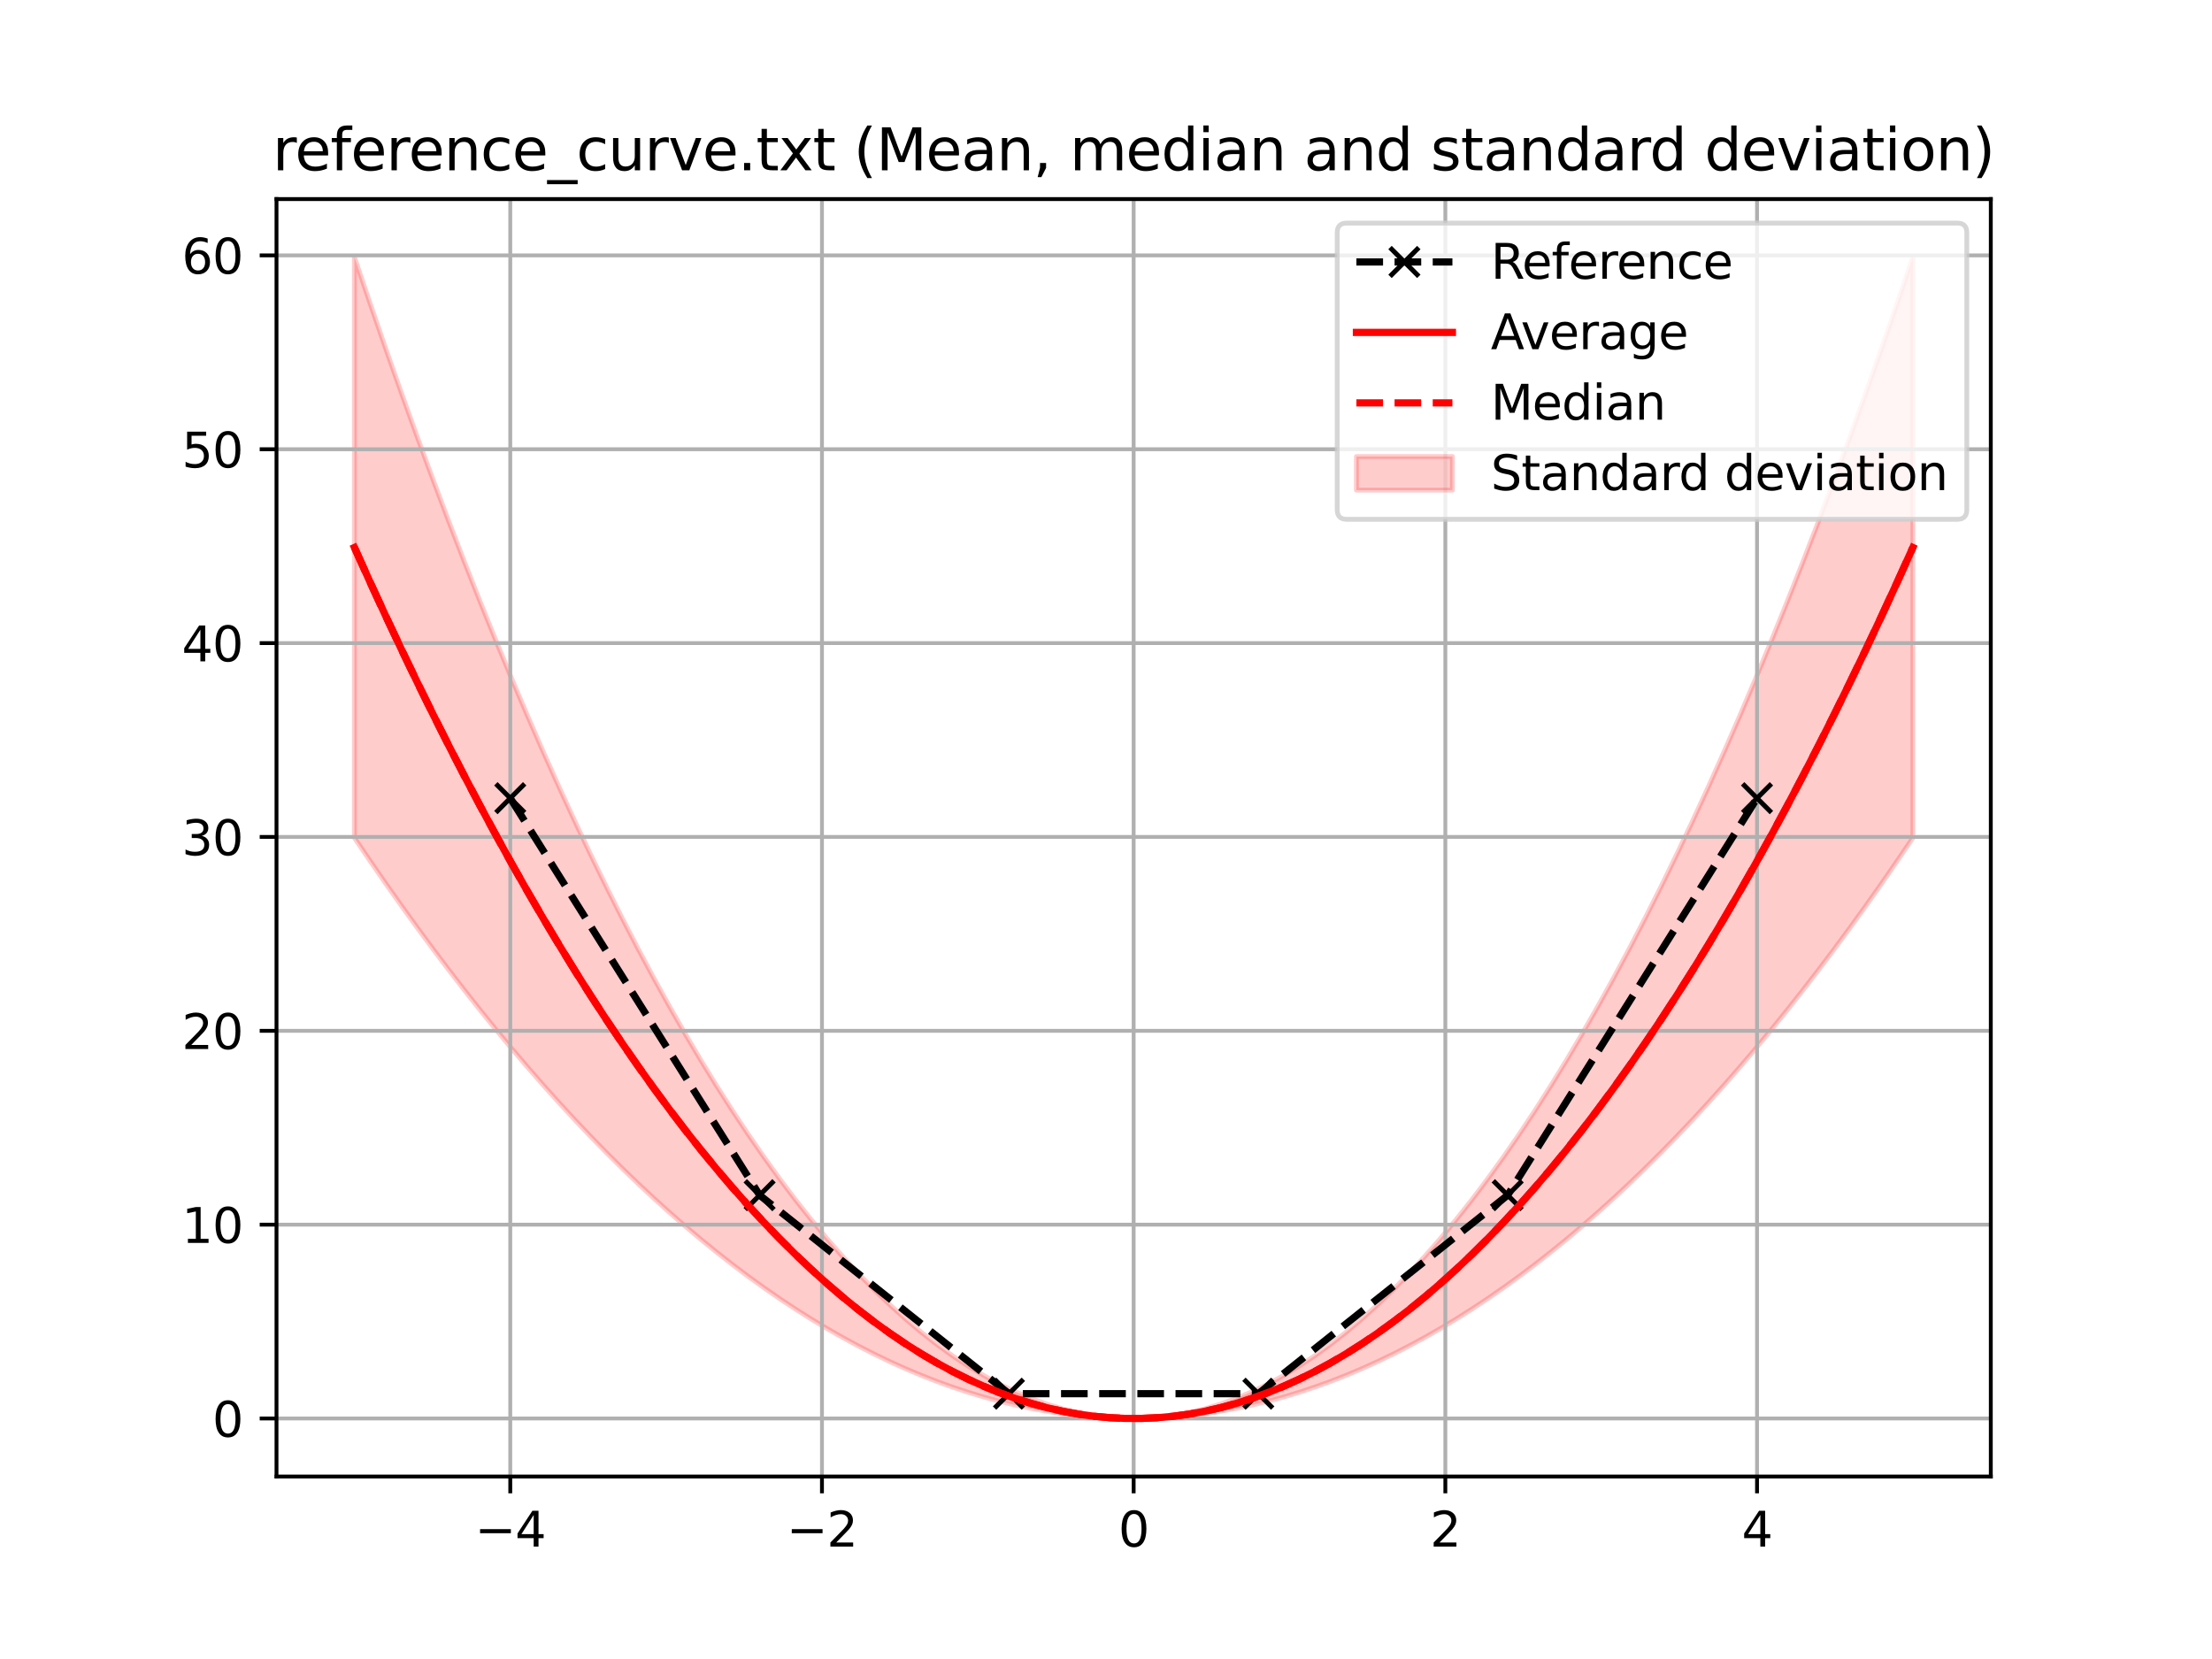 <?xml version="1.0" encoding="utf-8" standalone="no"?>
<!DOCTYPE svg PUBLIC "-//W3C//DTD SVG 1.1//EN"
  "http://www.w3.org/Graphics/SVG/1.1/DTD/svg11.dtd">
<svg xmlns:xlink="http://www.w3.org/1999/xlink" width="460.8pt" height="345.6pt" viewBox="0 0 460.8 345.6" xmlns="http://www.w3.org/2000/svg" version="1.1">
 <defs>
  <style type="text/css">*{stroke-linejoin: round; stroke-linecap: butt}</style>
 </defs>
 <g id="figure_1">
  <g id="patch_1">
   <path d="M 0 345.6 
L 460.8 345.6 
L 460.8 0 
L 0 0 
z
" style="fill: #ffffff"/>
  </g>
  <g id="axes_1">
   <g id="patch_2">
    <path d="M 57.6 307.584 
L 414.72 307.584 
L 414.72 41.472 
L 57.6 41.472 
z
" style="fill: #ffffff"/>
   </g>
   <g id="PolyCollection_1">
    <defs>
     <path id="m2936e75c60" d="M 73.833 -292.032 
L 73.833 -171.066 
L 77.112 -166.228 
L 80.391 -161.488 
L 83.671 -156.848 
L 86.95 -152.306 
L 90.229 -147.862 
L 93.509 -143.518 
L 96.788 -139.272 
L 100.067 -135.125 
L 103.347 -131.077 
L 106.626 -127.127 
L 109.905 -123.277 
L 113.185 -119.525 
L 116.464 -115.871 
L 119.743 -112.317 
L 123.023 -108.861 
L 126.302 -105.504 
L 129.581 -102.246 
L 132.861 -99.086 
L 136.14 -96.025 
L 139.42 -93.063 
L 142.699 -90.2 
L 145.978 -87.435 
L 149.258 -84.769 
L 152.537 -82.202 
L 155.816 -79.733 
L 159.096 -77.364 
L 162.375 -75.093 
L 165.654 -72.92 
L 168.934 -70.847 
L 172.213 -68.872 
L 175.492 -66.996 
L 178.772 -65.219 
L 182.051 -63.54 
L 185.33 -61.961 
L 188.61 -60.479 
L 191.889 -59.097 
L 195.168 -57.814 
L 198.448 -56.629 
L 201.727 -55.543 
L 205.006 -54.555 
L 208.286 -53.667 
L 211.565 -52.877 
L 214.844 -52.185 
L 218.124 -51.593 
L 221.403 -51.099 
L 224.682 -50.704 
L 227.962 -50.408 
L 231.241 -50.211 
L 234.52 -50.112 
L 237.8 -50.112 
L 241.079 -50.211 
L 244.358 -50.408 
L 247.638 -50.704 
L 250.917 -51.099 
L 254.196 -51.593 
L 257.476 -52.185 
L 260.755 -52.877 
L 264.034 -53.667 
L 267.314 -54.555 
L 270.593 -55.543 
L 273.872 -56.629 
L 277.152 -57.814 
L 280.431 -59.097 
L 283.71 -60.479 
L 286.99 -61.961 
L 290.269 -63.54 
L 293.548 -65.219 
L 296.828 -66.996 
L 300.107 -68.872 
L 303.386 -70.847 
L 306.666 -72.92 
L 309.945 -75.093 
L 313.224 -77.364 
L 316.504 -79.733 
L 319.783 -82.202 
L 323.062 -84.769 
L 326.342 -87.435 
L 329.621 -90.2 
L 332.9 -93.063 
L 336.18 -96.025 
L 339.459 -99.086 
L 342.739 -102.246 
L 346.018 -105.504 
L 349.297 -108.861 
L 352.577 -112.317 
L 355.856 -115.871 
L 359.135 -119.525 
L 362.415 -123.277 
L 365.694 -127.127 
L 368.973 -131.077 
L 372.253 -135.125 
L 375.532 -139.272 
L 378.811 -143.518 
L 382.091 -147.862 
L 385.37 -152.306 
L 388.649 -156.848 
L 391.929 -161.488 
L 395.208 -166.228 
L 398.487 -171.066 
L 398.487 -292.032 
L 398.487 -292.032 
L 395.208 -282.356 
L 391.929 -272.877 
L 388.649 -263.596 
L 385.37 -254.512 
L 382.091 -245.625 
L 378.811 -236.936 
L 375.532 -228.445 
L 372.253 -220.151 
L 368.973 -212.054 
L 365.694 -204.155 
L 362.415 -196.454 
L 359.135 -188.95 
L 355.856 -181.643 
L 352.577 -174.534 
L 349.297 -167.622 
L 346.018 -160.908 
L 342.739 -154.391 
L 339.459 -148.072 
L 336.18 -141.951 
L 332.9 -136.026 
L 329.621 -130.299 
L 326.342 -124.77 
L 323.062 -119.438 
L 319.783 -114.304 
L 316.504 -109.367 
L 313.224 -104.628 
L 309.945 -100.086 
L 306.666 -95.741 
L 303.386 -91.594 
L 300.107 -87.645 
L 296.828 -83.893 
L 293.548 -80.338 
L 290.269 -76.981 
L 286.99 -73.821 
L 283.71 -70.859 
L 280.431 -68.095 
L 277.152 -65.527 
L 273.872 -63.158 
L 270.593 -60.986 
L 267.314 -59.011 
L 264.034 -57.233 
L 260.755 -55.654 
L 257.476 -54.271 
L 254.196 -53.086 
L 250.917 -52.099 
L 247.638 -51.309 
L 244.358 -50.717 
L 241.079 -50.322 
L 237.8 -50.124 
L 234.52 -50.124 
L 231.241 -50.322 
L 227.962 -50.717 
L 224.682 -51.309 
L 221.403 -52.099 
L 218.124 -53.086 
L 214.844 -54.271 
L 211.565 -55.654 
L 208.286 -57.233 
L 205.006 -59.011 
L 201.727 -60.986 
L 198.448 -63.158 
L 195.168 -65.527 
L 191.889 -68.095 
L 188.61 -70.859 
L 185.33 -73.821 
L 182.051 -76.981 
L 178.772 -80.338 
L 175.492 -83.893 
L 172.213 -87.645 
L 168.934 -91.594 
L 165.654 -95.741 
L 162.375 -100.086 
L 159.096 -104.628 
L 155.816 -109.367 
L 152.537 -114.304 
L 149.258 -119.438 
L 145.978 -124.77 
L 142.699 -130.299 
L 139.42 -136.026 
L 136.14 -141.951 
L 132.861 -148.072 
L 129.581 -154.391 
L 126.302 -160.908 
L 123.023 -167.622 
L 119.743 -174.534 
L 116.464 -181.643 
L 113.185 -188.95 
L 109.905 -196.454 
L 106.626 -204.155 
L 103.347 -212.054 
L 100.067 -220.151 
L 96.788 -228.445 
L 93.509 -236.936 
L 90.229 -245.625 
L 86.95 -254.512 
L 83.671 -263.596 
L 80.391 -272.877 
L 77.112 -282.356 
L 73.833 -292.032 
z
" style="stroke: #ff0000; stroke-opacity: 0.2"/>
    </defs>
    <g clip-path="url(#p51e647fb1d)">
     <use xlink:href="#m2936e75c60" x="0" y="345.6" style="fill: #ff0000; fill-opacity: 0.2; stroke: #ff0000; stroke-opacity: 0.2"/>
    </g>
   </g>
   <g id="matplotlib.axis_1">
    <g id="xtick_1">
     <g id="line2d_1">
      <path d="M 106.298 307.584 
L 106.298 41.472 
" clip-path="url(#p51e647fb1d)" style="fill: none; stroke: #b0b0b0; stroke-width: 0.8; stroke-linecap: square"/>
     </g>
     <g id="line2d_2">
      <defs>
       <path id="m39a7f4fc41" d="M 0 0 
L 0 3.5 
" style="stroke: #000000; stroke-width: 0.8"/>
      </defs>
      <g>
       <use xlink:href="#m39a7f4fc41" x="106.298" y="307.584" style="stroke: #000000; stroke-width: 0.8"/>
      </g>
     </g>
     <g id="text_1">
      <!-- −4 -->
      <g transform="translate(98.927 322.182) scale(0.1 -0.1)">
       <defs>
        <path id="DejaVuSans-2212" d="M 678 2272 
L 4684 2272 
L 4684 1741 
L 678 1741 
L 678 2272 
z
" transform="scale(0.016)"/>
        <path id="DejaVuSans-34" d="M 2419 4116 
L 825 1625 
L 2419 1625 
L 2419 4116 
z
M 2253 4666 
L 3047 4666 
L 3047 1625 
L 3713 1625 
L 3713 1100 
L 3047 1100 
L 3047 0 
L 2419 0 
L 2419 1100 
L 313 1100 
L 313 1709 
L 2253 4666 
z
" transform="scale(0.016)"/>
       </defs>
       <use xlink:href="#DejaVuSans-2212"/>
       <use xlink:href="#DejaVuSans-34" x="83.789"/>
      </g>
     </g>
    </g>
    <g id="xtick_2">
     <g id="line2d_3">
      <path d="M 171.229 307.584 
L 171.229 41.472 
" clip-path="url(#p51e647fb1d)" style="fill: none; stroke: #b0b0b0; stroke-width: 0.8; stroke-linecap: square"/>
     </g>
     <g id="line2d_4">
      <g>
       <use xlink:href="#m39a7f4fc41" x="171.229" y="307.584" style="stroke: #000000; stroke-width: 0.8"/>
      </g>
     </g>
     <g id="text_2">
      <!-- −2 -->
      <g transform="translate(163.858 322.182) scale(0.1 -0.1)">
       <defs>
        <path id="DejaVuSans-32" d="M 1228 531 
L 3431 531 
L 3431 0 
L 469 0 
L 469 531 
Q 828 903 1448 1529 
Q 2069 2156 2228 2338 
Q 2531 2678 2651 2914 
Q 2772 3150 2772 3378 
Q 2772 3750 2511 3984 
Q 2250 4219 1831 4219 
Q 1534 4219 1204 4116 
Q 875 4013 500 3803 
L 500 4441 
Q 881 4594 1212 4672 
Q 1544 4750 1819 4750 
Q 2544 4750 2975 4387 
Q 3406 4025 3406 3419 
Q 3406 3131 3298 2873 
Q 3191 2616 2906 2266 
Q 2828 2175 2409 1742 
Q 1991 1309 1228 531 
z
" transform="scale(0.016)"/>
       </defs>
       <use xlink:href="#DejaVuSans-2212"/>
       <use xlink:href="#DejaVuSans-32" x="83.789"/>
      </g>
     </g>
    </g>
    <g id="xtick_3">
     <g id="line2d_5">
      <path d="M 236.16 307.584 
L 236.16 41.472 
" clip-path="url(#p51e647fb1d)" style="fill: none; stroke: #b0b0b0; stroke-width: 0.8; stroke-linecap: square"/>
     </g>
     <g id="line2d_6">
      <g>
       <use xlink:href="#m39a7f4fc41" x="236.16" y="307.584" style="stroke: #000000; stroke-width: 0.8"/>
      </g>
     </g>
     <g id="text_3">
      <!-- 0 -->
      <g transform="translate(232.979 322.182) scale(0.1 -0.1)">
       <defs>
        <path id="DejaVuSans-30" d="M 2034 4250 
Q 1547 4250 1301 3770 
Q 1056 3291 1056 2328 
Q 1056 1369 1301 889 
Q 1547 409 2034 409 
Q 2525 409 2770 889 
Q 3016 1369 3016 2328 
Q 3016 3291 2770 3770 
Q 2525 4250 2034 4250 
z
M 2034 4750 
Q 2819 4750 3233 4129 
Q 3647 3509 3647 2328 
Q 3647 1150 3233 529 
Q 2819 -91 2034 -91 
Q 1250 -91 836 529 
Q 422 1150 422 2328 
Q 422 3509 836 4129 
Q 1250 4750 2034 4750 
z
" transform="scale(0.016)"/>
       </defs>
       <use xlink:href="#DejaVuSans-30"/>
      </g>
     </g>
    </g>
    <g id="xtick_4">
     <g id="line2d_7">
      <path d="M 301.091 307.584 
L 301.091 41.472 
" clip-path="url(#p51e647fb1d)" style="fill: none; stroke: #b0b0b0; stroke-width: 0.8; stroke-linecap: square"/>
     </g>
     <g id="line2d_8">
      <g>
       <use xlink:href="#m39a7f4fc41" x="301.091" y="307.584" style="stroke: #000000; stroke-width: 0.8"/>
      </g>
     </g>
     <g id="text_4">
      <!-- 2 -->
      <g transform="translate(297.91 322.182) scale(0.1 -0.1)">
       <use xlink:href="#DejaVuSans-32"/>
      </g>
     </g>
    </g>
    <g id="xtick_5">
     <g id="line2d_9">
      <path d="M 366.022 307.584 
L 366.022 41.472 
" clip-path="url(#p51e647fb1d)" style="fill: none; stroke: #b0b0b0; stroke-width: 0.8; stroke-linecap: square"/>
     </g>
     <g id="line2d_10">
      <g>
       <use xlink:href="#m39a7f4fc41" x="366.022" y="307.584" style="stroke: #000000; stroke-width: 0.8"/>
      </g>
     </g>
     <g id="text_5">
      <!-- 4 -->
      <g transform="translate(362.841 322.182) scale(0.1 -0.1)">
       <use xlink:href="#DejaVuSans-34"/>
      </g>
     </g>
    </g>
   </g>
   <g id="matplotlib.axis_2">
    <g id="ytick_1">
     <g id="line2d_11">
      <path d="M 57.6 295.5 
L 414.72 295.5 
" clip-path="url(#p51e647fb1d)" style="fill: none; stroke: #b0b0b0; stroke-width: 0.8; stroke-linecap: square"/>
     </g>
     <g id="line2d_12">
      <defs>
       <path id="m92f35f63d9" d="M 0 0 
L -3.5 0 
" style="stroke: #000000; stroke-width: 0.8"/>
      </defs>
      <g>
       <use xlink:href="#m92f35f63d9" x="57.6" y="295.5" style="stroke: #000000; stroke-width: 0.8"/>
      </g>
     </g>
     <g id="text_6">
      <!-- 0 -->
      <g transform="translate(44.237 299.3) scale(0.1 -0.1)">
       <use xlink:href="#DejaVuSans-30"/>
      </g>
     </g>
    </g>
    <g id="ytick_2">
     <g id="line2d_13">
      <path d="M 57.6 255.117 
L 414.72 255.117 
" clip-path="url(#p51e647fb1d)" style="fill: none; stroke: #b0b0b0; stroke-width: 0.8; stroke-linecap: square"/>
     </g>
     <g id="line2d_14">
      <g>
       <use xlink:href="#m92f35f63d9" x="57.6" y="255.117" style="stroke: #000000; stroke-width: 0.8"/>
      </g>
     </g>
     <g id="text_7">
      <!-- 10 -->
      <g transform="translate(37.875 258.917) scale(0.1 -0.1)">
       <defs>
        <path id="DejaVuSans-31" d="M 794 531 
L 1825 531 
L 1825 4091 
L 703 3866 
L 703 4441 
L 1819 4666 
L 2450 4666 
L 2450 531 
L 3481 531 
L 3481 0 
L 794 0 
L 794 531 
z
" transform="scale(0.016)"/>
       </defs>
       <use xlink:href="#DejaVuSans-31"/>
       <use xlink:href="#DejaVuSans-30" x="63.623"/>
      </g>
     </g>
    </g>
    <g id="ytick_3">
     <g id="line2d_15">
      <path d="M 57.6 214.734 
L 414.72 214.734 
" clip-path="url(#p51e647fb1d)" style="fill: none; stroke: #b0b0b0; stroke-width: 0.8; stroke-linecap: square"/>
     </g>
     <g id="line2d_16">
      <g>
       <use xlink:href="#m92f35f63d9" x="57.6" y="214.734" style="stroke: #000000; stroke-width: 0.8"/>
      </g>
     </g>
     <g id="text_8">
      <!-- 20 -->
      <g transform="translate(37.875 218.534) scale(0.1 -0.1)">
       <use xlink:href="#DejaVuSans-32"/>
       <use xlink:href="#DejaVuSans-30" x="63.623"/>
      </g>
     </g>
    </g>
    <g id="ytick_4">
     <g id="line2d_17">
      <path d="M 57.6 174.352 
L 414.72 174.352 
" clip-path="url(#p51e647fb1d)" style="fill: none; stroke: #b0b0b0; stroke-width: 0.8; stroke-linecap: square"/>
     </g>
     <g id="line2d_18">
      <g>
       <use xlink:href="#m92f35f63d9" x="57.6" y="174.352" style="stroke: #000000; stroke-width: 0.8"/>
      </g>
     </g>
     <g id="text_9">
      <!-- 30 -->
      <g transform="translate(37.875 178.151) scale(0.1 -0.1)">
       <defs>
        <path id="DejaVuSans-33" d="M 2597 2516 
Q 3050 2419 3304 2112 
Q 3559 1806 3559 1356 
Q 3559 666 3084 287 
Q 2609 -91 1734 -91 
Q 1441 -91 1130 -33 
Q 819 25 488 141 
L 488 750 
Q 750 597 1062 519 
Q 1375 441 1716 441 
Q 2309 441 2620 675 
Q 2931 909 2931 1356 
Q 2931 1769 2642 2001 
Q 2353 2234 1838 2234 
L 1294 2234 
L 1294 2753 
L 1863 2753 
Q 2328 2753 2575 2939 
Q 2822 3125 2822 3475 
Q 2822 3834 2567 4026 
Q 2313 4219 1838 4219 
Q 1578 4219 1281 4162 
Q 984 4106 628 3988 
L 628 4550 
Q 988 4650 1302 4700 
Q 1616 4750 1894 4750 
Q 2613 4750 3031 4423 
Q 3450 4097 3450 3541 
Q 3450 3153 3228 2886 
Q 3006 2619 2597 2516 
z
" transform="scale(0.016)"/>
       </defs>
       <use xlink:href="#DejaVuSans-33"/>
       <use xlink:href="#DejaVuSans-30" x="63.623"/>
      </g>
     </g>
    </g>
    <g id="ytick_5">
     <g id="line2d_19">
      <path d="M 57.6 133.969 
L 414.72 133.969 
" clip-path="url(#p51e647fb1d)" style="fill: none; stroke: #b0b0b0; stroke-width: 0.8; stroke-linecap: square"/>
     </g>
     <g id="line2d_20">
      <g>
       <use xlink:href="#m92f35f63d9" x="57.6" y="133.969" style="stroke: #000000; stroke-width: 0.8"/>
      </g>
     </g>
     <g id="text_10">
      <!-- 40 -->
      <g transform="translate(37.875 137.768) scale(0.1 -0.1)">
       <use xlink:href="#DejaVuSans-34"/>
       <use xlink:href="#DejaVuSans-30" x="63.623"/>
      </g>
     </g>
    </g>
    <g id="ytick_6">
     <g id="line2d_21">
      <path d="M 57.6 93.586 
L 414.72 93.586 
" clip-path="url(#p51e647fb1d)" style="fill: none; stroke: #b0b0b0; stroke-width: 0.8; stroke-linecap: square"/>
     </g>
     <g id="line2d_22">
      <g>
       <use xlink:href="#m92f35f63d9" x="57.6" y="93.586" style="stroke: #000000; stroke-width: 0.8"/>
      </g>
     </g>
     <g id="text_11">
      <!-- 50 -->
      <g transform="translate(37.875 97.385) scale(0.1 -0.1)">
       <defs>
        <path id="DejaVuSans-35" d="M 691 4666 
L 3169 4666 
L 3169 4134 
L 1269 4134 
L 1269 2991 
Q 1406 3038 1543 3061 
Q 1681 3084 1819 3084 
Q 2600 3084 3056 2656 
Q 3513 2228 3513 1497 
Q 3513 744 3044 326 
Q 2575 -91 1722 -91 
Q 1428 -91 1123 -41 
Q 819 9 494 109 
L 494 744 
Q 775 591 1075 516 
Q 1375 441 1709 441 
Q 2250 441 2565 725 
Q 2881 1009 2881 1497 
Q 2881 1984 2565 2268 
Q 2250 2553 1709 2553 
Q 1456 2553 1204 2497 
Q 953 2441 691 2322 
L 691 4666 
z
" transform="scale(0.016)"/>
       </defs>
       <use xlink:href="#DejaVuSans-35"/>
       <use xlink:href="#DejaVuSans-30" x="63.623"/>
      </g>
     </g>
    </g>
    <g id="ytick_7">
     <g id="line2d_23">
      <path d="M 57.6 53.203 
L 414.72 53.203 
" clip-path="url(#p51e647fb1d)" style="fill: none; stroke: #b0b0b0; stroke-width: 0.8; stroke-linecap: square"/>
     </g>
     <g id="line2d_24">
      <g>
       <use xlink:href="#m92f35f63d9" x="57.6" y="53.203" style="stroke: #000000; stroke-width: 0.8"/>
      </g>
     </g>
     <g id="text_12">
      <!-- 60 -->
      <g transform="translate(37.875 57.002) scale(0.1 -0.1)">
       <defs>
        <path id="DejaVuSans-36" d="M 2113 2584 
Q 1688 2584 1439 2293 
Q 1191 2003 1191 1497 
Q 1191 994 1439 701 
Q 1688 409 2113 409 
Q 2538 409 2786 701 
Q 3034 994 3034 1497 
Q 3034 2003 2786 2293 
Q 2538 2584 2113 2584 
z
M 3366 4563 
L 3366 3988 
Q 3128 4100 2886 4159 
Q 2644 4219 2406 4219 
Q 1781 4219 1451 3797 
Q 1122 3375 1075 2522 
Q 1259 2794 1537 2939 
Q 1816 3084 2150 3084 
Q 2853 3084 3261 2657 
Q 3669 2231 3669 1497 
Q 3669 778 3244 343 
Q 2819 -91 2113 -91 
Q 1303 -91 875 529 
Q 447 1150 447 2328 
Q 447 3434 972 4092 
Q 1497 4750 2381 4750 
Q 2619 4750 2861 4703 
Q 3103 4656 3366 4563 
z
" transform="scale(0.016)"/>
       </defs>
       <use xlink:href="#DejaVuSans-36"/>
       <use xlink:href="#DejaVuSans-30" x="63.623"/>
      </g>
     </g>
    </g>
   </g>
   <g id="line2d_25">
    <path d="M 106.298 166.275 
L 158.243 248.979 
L 210.188 290.331 
L 262.132 290.331 
L 314.077 248.979 
L 366.022 166.275 
" clip-path="url(#p51e647fb1d)" style="fill: none; stroke-dasharray: 5.55,2.4; stroke-dashoffset: 0; stroke: #000000; stroke-width: 1.5"/>
    <defs>
     <path id="m5dba60f501" d="M -3 3 
L 3 -3 
M -3 -3 
L 3 3 
" style="stroke: #000000"/>
    </defs>
    <g clip-path="url(#p51e647fb1d)">
     <use xlink:href="#m5dba60f501" x="106.298" y="166.275" style="stroke: #000000"/>
     <use xlink:href="#m5dba60f501" x="158.243" y="248.979" style="stroke: #000000"/>
     <use xlink:href="#m5dba60f501" x="210.188" y="290.331" style="stroke: #000000"/>
     <use xlink:href="#m5dba60f501" x="262.132" y="290.331" style="stroke: #000000"/>
     <use xlink:href="#m5dba60f501" x="314.077" y="248.979" style="stroke: #000000"/>
     <use xlink:href="#m5dba60f501" x="366.022" y="166.275" style="stroke: #000000"/>
    </g>
   </g>
   <g id="line2d_26">
    <path d="M 73.833 114.051 
L 77.112 121.308 
L 80.391 128.417 
L 83.671 135.378 
L 86.95 142.191 
L 90.229 148.856 
L 93.509 155.373 
L 96.788 161.741 
L 100.067 167.962 
L 103.347 174.034 
L 106.626 179.959 
L 109.905 185.735 
L 113.185 191.363 
L 116.464 196.843 
L 119.743 202.175 
L 123.023 207.358 
L 126.302 212.394 
L 129.581 217.281 
L 132.861 222.021 
L 136.14 226.612 
L 139.42 231.055 
L 142.699 235.35 
L 145.978 239.497 
L 149.258 243.496 
L 152.537 247.347 
L 155.816 251.05 
L 159.096 254.604 
L 162.375 258.011 
L 165.654 261.269 
L 168.934 264.379 
L 172.213 267.342 
L 175.492 270.156 
L 178.772 272.821 
L 182.051 275.339 
L 185.33 277.709 
L 188.61 279.931 
L 191.889 282.004 
L 195.168 283.93 
L 198.448 285.707 
L 201.727 287.336 
L 205.006 288.817 
L 208.286 290.15 
L 211.565 291.335 
L 214.844 292.372 
L 218.124 293.26 
L 221.403 294.001 
L 224.682 294.593 
L 227.962 295.038 
L 231.241 295.334 
L 234.52 295.482 
L 237.8 295.482 
L 241.079 295.334 
L 244.358 295.038 
L 247.638 294.593 
L 250.917 294.001 
L 254.196 293.26 
L 257.476 292.372 
L 260.755 291.335 
L 264.034 290.15 
L 267.314 288.817 
L 270.593 287.336 
L 273.872 285.707 
L 277.152 283.93 
L 280.431 282.004 
L 283.71 279.931 
L 286.99 277.709 
L 290.269 275.339 
L 293.548 272.821 
L 296.828 270.156 
L 300.107 267.342 
L 303.386 264.379 
L 306.666 261.269 
L 309.945 258.011 
L 313.224 254.604 
L 316.504 251.05 
L 319.783 247.347 
L 323.062 243.496 
L 326.342 239.497 
L 329.621 235.35 
L 332.9 231.055 
L 336.18 226.612 
L 339.459 222.021 
L 342.739 217.281 
L 346.018 212.394 
L 349.297 207.358 
L 352.577 202.175 
L 355.856 196.843 
L 359.135 191.363 
L 362.415 185.735 
L 365.694 179.959 
L 368.973 174.034 
L 372.253 167.962 
L 375.532 161.741 
L 378.811 155.373 
L 382.091 148.856 
L 385.37 142.191 
L 388.649 135.378 
L 391.929 128.417 
L 395.208 121.308 
L 398.487 114.051 
" clip-path="url(#p51e647fb1d)" style="fill: none; stroke: #ff0000; stroke-width: 1.5; stroke-linecap: square"/>
   </g>
   <g id="line2d_27">
    <path d="M 73.833 114.051 
L 77.112 121.308 
L 80.391 128.417 
L 83.671 135.378 
L 86.95 142.191 
L 90.229 148.856 
L 93.509 155.373 
L 96.788 161.741 
L 100.067 167.962 
L 103.347 174.034 
L 106.626 179.959 
L 109.905 185.735 
L 113.185 191.363 
L 116.464 196.843 
L 119.743 202.175 
L 123.023 207.358 
L 126.302 212.394 
L 129.581 217.281 
L 132.861 222.021 
L 136.14 226.612 
L 139.42 231.055 
L 142.699 235.35 
L 145.978 239.497 
L 149.258 243.496 
L 152.537 247.347 
L 155.816 251.05 
L 159.096 254.604 
L 162.375 258.011 
L 165.654 261.269 
L 168.934 264.379 
L 172.213 267.342 
L 175.492 270.156 
L 178.772 272.821 
L 182.051 275.339 
L 185.33 277.709 
L 188.61 279.931 
L 191.889 282.004 
L 195.168 283.93 
L 198.448 285.707 
L 201.727 287.336 
L 205.006 288.817 
L 208.286 290.15 
L 211.565 291.335 
L 214.844 292.372 
L 218.124 293.26 
L 221.403 294.001 
L 224.682 294.593 
L 227.962 295.038 
L 231.241 295.334 
L 234.52 295.482 
L 237.8 295.482 
L 241.079 295.334 
L 244.358 295.038 
L 247.638 294.593 
L 250.917 294.001 
L 254.196 293.26 
L 257.476 292.372 
L 260.755 291.335 
L 264.034 290.15 
L 267.314 288.817 
L 270.593 287.336 
L 273.872 285.707 
L 277.152 283.93 
L 280.431 282.004 
L 283.71 279.931 
L 286.99 277.709 
L 290.269 275.339 
L 293.548 272.821 
L 296.828 270.156 
L 300.107 267.342 
L 303.386 264.379 
L 306.666 261.269 
L 309.945 258.011 
L 313.224 254.604 
L 316.504 251.05 
L 319.783 247.347 
L 323.062 243.496 
L 326.342 239.497 
L 329.621 235.35 
L 332.9 231.055 
L 336.18 226.612 
L 339.459 222.021 
L 342.739 217.281 
L 346.018 212.394 
L 349.297 207.358 
L 352.577 202.175 
L 355.856 196.843 
L 359.135 191.363 
L 362.415 185.735 
L 365.694 179.959 
L 368.973 174.034 
L 372.253 167.962 
L 375.532 161.741 
L 378.811 155.373 
L 382.091 148.856 
L 385.37 142.191 
L 388.649 135.378 
L 391.929 128.417 
L 395.208 121.308 
L 398.487 114.051 
" clip-path="url(#p51e647fb1d)" style="fill: none; stroke-dasharray: 5.55,2.4; stroke-dashoffset: 0; stroke: #ff0000; stroke-width: 1.5"/>
   </g>
   <g id="patch_3">
    <path d="M 57.6 307.584 
L 57.6 41.472 
" style="fill: none; stroke: #000000; stroke-width: 0.8; stroke-linejoin: miter; stroke-linecap: square"/>
   </g>
   <g id="patch_4">
    <path d="M 414.72 307.584 
L 414.72 41.472 
" style="fill: none; stroke: #000000; stroke-width: 0.8; stroke-linejoin: miter; stroke-linecap: square"/>
   </g>
   <g id="patch_5">
    <path d="M 57.6 307.584 
L 414.72 307.584 
" style="fill: none; stroke: #000000; stroke-width: 0.8; stroke-linejoin: miter; stroke-linecap: square"/>
   </g>
   <g id="patch_6">
    <path d="M 57.6 41.472 
L 414.72 41.472 
" style="fill: none; stroke: #000000; stroke-width: 0.8; stroke-linejoin: miter; stroke-linecap: square"/>
   </g>
   <g id="text_13">
    <!-- reference_curve.txt (Mean, median and standard deviation) -->
    <g transform="translate(56.788 35.472) scale(0.12 -0.12)">
     <defs>
      <path id="DejaVuSans-72" d="M 2631 2963 
Q 2534 3019 2420 3045 
Q 2306 3072 2169 3072 
Q 1681 3072 1420 2755 
Q 1159 2438 1159 1844 
L 1159 0 
L 581 0 
L 581 3500 
L 1159 3500 
L 1159 2956 
Q 1341 3275 1631 3429 
Q 1922 3584 2338 3584 
Q 2397 3584 2469 3576 
Q 2541 3569 2628 3553 
L 2631 2963 
z
" transform="scale(0.016)"/>
      <path id="DejaVuSans-65" d="M 3597 1894 
L 3597 1613 
L 953 1613 
Q 991 1019 1311 708 
Q 1631 397 2203 397 
Q 2534 397 2845 478 
Q 3156 559 3463 722 
L 3463 178 
Q 3153 47 2828 -22 
Q 2503 -91 2169 -91 
Q 1331 -91 842 396 
Q 353 884 353 1716 
Q 353 2575 817 3079 
Q 1281 3584 2069 3584 
Q 2775 3584 3186 3129 
Q 3597 2675 3597 1894 
z
M 3022 2063 
Q 3016 2534 2758 2815 
Q 2500 3097 2075 3097 
Q 1594 3097 1305 2825 
Q 1016 2553 972 2059 
L 3022 2063 
z
" transform="scale(0.016)"/>
      <path id="DejaVuSans-66" d="M 2375 4863 
L 2375 4384 
L 1825 4384 
Q 1516 4384 1395 4259 
Q 1275 4134 1275 3809 
L 1275 3500 
L 2222 3500 
L 2222 3053 
L 1275 3053 
L 1275 0 
L 697 0 
L 697 3053 
L 147 3053 
L 147 3500 
L 697 3500 
L 697 3744 
Q 697 4328 969 4595 
Q 1241 4863 1831 4863 
L 2375 4863 
z
" transform="scale(0.016)"/>
      <path id="DejaVuSans-6e" d="M 3513 2113 
L 3513 0 
L 2938 0 
L 2938 2094 
Q 2938 2591 2744 2837 
Q 2550 3084 2163 3084 
Q 1697 3084 1428 2787 
Q 1159 2491 1159 1978 
L 1159 0 
L 581 0 
L 581 3500 
L 1159 3500 
L 1159 2956 
Q 1366 3272 1645 3428 
Q 1925 3584 2291 3584 
Q 2894 3584 3203 3211 
Q 3513 2838 3513 2113 
z
" transform="scale(0.016)"/>
      <path id="DejaVuSans-63" d="M 3122 3366 
L 3122 2828 
Q 2878 2963 2633 3030 
Q 2388 3097 2138 3097 
Q 1578 3097 1268 2742 
Q 959 2388 959 1747 
Q 959 1106 1268 751 
Q 1578 397 2138 397 
Q 2388 397 2633 464 
Q 2878 531 3122 666 
L 3122 134 
Q 2881 22 2623 -34 
Q 2366 -91 2075 -91 
Q 1284 -91 818 406 
Q 353 903 353 1747 
Q 353 2603 823 3093 
Q 1294 3584 2113 3584 
Q 2378 3584 2631 3529 
Q 2884 3475 3122 3366 
z
" transform="scale(0.016)"/>
      <path id="DejaVuSans-5f" d="M 3263 -1063 
L 3263 -1509 
L -63 -1509 
L -63 -1063 
L 3263 -1063 
z
" transform="scale(0.016)"/>
      <path id="DejaVuSans-75" d="M 544 1381 
L 544 3500 
L 1119 3500 
L 1119 1403 
Q 1119 906 1312 657 
Q 1506 409 1894 409 
Q 2359 409 2629 706 
Q 2900 1003 2900 1516 
L 2900 3500 
L 3475 3500 
L 3475 0 
L 2900 0 
L 2900 538 
Q 2691 219 2414 64 
Q 2138 -91 1772 -91 
Q 1169 -91 856 284 
Q 544 659 544 1381 
z
M 1991 3584 
L 1991 3584 
z
" transform="scale(0.016)"/>
      <path id="DejaVuSans-76" d="M 191 3500 
L 800 3500 
L 1894 563 
L 2988 3500 
L 3597 3500 
L 2284 0 
L 1503 0 
L 191 3500 
z
" transform="scale(0.016)"/>
      <path id="DejaVuSans-2e" d="M 684 794 
L 1344 794 
L 1344 0 
L 684 0 
L 684 794 
z
" transform="scale(0.016)"/>
      <path id="DejaVuSans-74" d="M 1172 4494 
L 1172 3500 
L 2356 3500 
L 2356 3053 
L 1172 3053 
L 1172 1153 
Q 1172 725 1289 603 
Q 1406 481 1766 481 
L 2356 481 
L 2356 0 
L 1766 0 
Q 1100 0 847 248 
Q 594 497 594 1153 
L 594 3053 
L 172 3053 
L 172 3500 
L 594 3500 
L 594 4494 
L 1172 4494 
z
" transform="scale(0.016)"/>
      <path id="DejaVuSans-78" d="M 3513 3500 
L 2247 1797 
L 3578 0 
L 2900 0 
L 1881 1375 
L 863 0 
L 184 0 
L 1544 1831 
L 300 3500 
L 978 3500 
L 1906 2253 
L 2834 3500 
L 3513 3500 
z
" transform="scale(0.016)"/>
      <path id="DejaVuSans-20" transform="scale(0.016)"/>
      <path id="DejaVuSans-28" d="M 1984 4856 
Q 1566 4138 1362 3434 
Q 1159 2731 1159 2009 
Q 1159 1288 1364 580 
Q 1569 -128 1984 -844 
L 1484 -844 
Q 1016 -109 783 600 
Q 550 1309 550 2009 
Q 550 2706 781 3412 
Q 1013 4119 1484 4856 
L 1984 4856 
z
" transform="scale(0.016)"/>
      <path id="DejaVuSans-4d" d="M 628 4666 
L 1569 4666 
L 2759 1491 
L 3956 4666 
L 4897 4666 
L 4897 0 
L 4281 0 
L 4281 4097 
L 3078 897 
L 2444 897 
L 1241 4097 
L 1241 0 
L 628 0 
L 628 4666 
z
" transform="scale(0.016)"/>
      <path id="DejaVuSans-61" d="M 2194 1759 
Q 1497 1759 1228 1600 
Q 959 1441 959 1056 
Q 959 750 1161 570 
Q 1363 391 1709 391 
Q 2188 391 2477 730 
Q 2766 1069 2766 1631 
L 2766 1759 
L 2194 1759 
z
M 3341 1997 
L 3341 0 
L 2766 0 
L 2766 531 
Q 2569 213 2275 61 
Q 1981 -91 1556 -91 
Q 1019 -91 701 211 
Q 384 513 384 1019 
Q 384 1609 779 1909 
Q 1175 2209 1959 2209 
L 2766 2209 
L 2766 2266 
Q 2766 2663 2505 2880 
Q 2244 3097 1772 3097 
Q 1472 3097 1187 3025 
Q 903 2953 641 2809 
L 641 3341 
Q 956 3463 1253 3523 
Q 1550 3584 1831 3584 
Q 2591 3584 2966 3190 
Q 3341 2797 3341 1997 
z
" transform="scale(0.016)"/>
      <path id="DejaVuSans-2c" d="M 750 794 
L 1409 794 
L 1409 256 
L 897 -744 
L 494 -744 
L 750 256 
L 750 794 
z
" transform="scale(0.016)"/>
      <path id="DejaVuSans-6d" d="M 3328 2828 
Q 3544 3216 3844 3400 
Q 4144 3584 4550 3584 
Q 5097 3584 5394 3201 
Q 5691 2819 5691 2113 
L 5691 0 
L 5113 0 
L 5113 2094 
Q 5113 2597 4934 2840 
Q 4756 3084 4391 3084 
Q 3944 3084 3684 2787 
Q 3425 2491 3425 1978 
L 3425 0 
L 2847 0 
L 2847 2094 
Q 2847 2600 2669 2842 
Q 2491 3084 2119 3084 
Q 1678 3084 1418 2786 
Q 1159 2488 1159 1978 
L 1159 0 
L 581 0 
L 581 3500 
L 1159 3500 
L 1159 2956 
Q 1356 3278 1631 3431 
Q 1906 3584 2284 3584 
Q 2666 3584 2933 3390 
Q 3200 3197 3328 2828 
z
" transform="scale(0.016)"/>
      <path id="DejaVuSans-64" d="M 2906 2969 
L 2906 4863 
L 3481 4863 
L 3481 0 
L 2906 0 
L 2906 525 
Q 2725 213 2448 61 
Q 2172 -91 1784 -91 
Q 1150 -91 751 415 
Q 353 922 353 1747 
Q 353 2572 751 3078 
Q 1150 3584 1784 3584 
Q 2172 3584 2448 3432 
Q 2725 3281 2906 2969 
z
M 947 1747 
Q 947 1113 1208 752 
Q 1469 391 1925 391 
Q 2381 391 2643 752 
Q 2906 1113 2906 1747 
Q 2906 2381 2643 2742 
Q 2381 3103 1925 3103 
Q 1469 3103 1208 2742 
Q 947 2381 947 1747 
z
" transform="scale(0.016)"/>
      <path id="DejaVuSans-69" d="M 603 3500 
L 1178 3500 
L 1178 0 
L 603 0 
L 603 3500 
z
M 603 4863 
L 1178 4863 
L 1178 4134 
L 603 4134 
L 603 4863 
z
" transform="scale(0.016)"/>
      <path id="DejaVuSans-73" d="M 2834 3397 
L 2834 2853 
Q 2591 2978 2328 3040 
Q 2066 3103 1784 3103 
Q 1356 3103 1142 2972 
Q 928 2841 928 2578 
Q 928 2378 1081 2264 
Q 1234 2150 1697 2047 
L 1894 2003 
Q 2506 1872 2764 1633 
Q 3022 1394 3022 966 
Q 3022 478 2636 193 
Q 2250 -91 1575 -91 
Q 1294 -91 989 -36 
Q 684 19 347 128 
L 347 722 
Q 666 556 975 473 
Q 1284 391 1588 391 
Q 1994 391 2212 530 
Q 2431 669 2431 922 
Q 2431 1156 2273 1281 
Q 2116 1406 1581 1522 
L 1381 1569 
Q 847 1681 609 1914 
Q 372 2147 372 2553 
Q 372 3047 722 3315 
Q 1072 3584 1716 3584 
Q 2034 3584 2315 3537 
Q 2597 3491 2834 3397 
z
" transform="scale(0.016)"/>
      <path id="DejaVuSans-6f" d="M 1959 3097 
Q 1497 3097 1228 2736 
Q 959 2375 959 1747 
Q 959 1119 1226 758 
Q 1494 397 1959 397 
Q 2419 397 2687 759 
Q 2956 1122 2956 1747 
Q 2956 2369 2687 2733 
Q 2419 3097 1959 3097 
z
M 1959 3584 
Q 2709 3584 3137 3096 
Q 3566 2609 3566 1747 
Q 3566 888 3137 398 
Q 2709 -91 1959 -91 
Q 1206 -91 779 398 
Q 353 888 353 1747 
Q 353 2609 779 3096 
Q 1206 3584 1959 3584 
z
" transform="scale(0.016)"/>
      <path id="DejaVuSans-29" d="M 513 4856 
L 1013 4856 
Q 1481 4119 1714 3412 
Q 1947 2706 1947 2009 
Q 1947 1309 1714 600 
Q 1481 -109 1013 -844 
L 513 -844 
Q 928 -128 1133 580 
Q 1338 1288 1338 2009 
Q 1338 2731 1133 3434 
Q 928 4138 513 4856 
z
" transform="scale(0.016)"/>
     </defs>
     <use xlink:href="#DejaVuSans-72"/>
     <use xlink:href="#DejaVuSans-65" x="38.863"/>
     <use xlink:href="#DejaVuSans-66" x="100.387"/>
     <use xlink:href="#DejaVuSans-65" x="135.592"/>
     <use xlink:href="#DejaVuSans-72" x="197.115"/>
     <use xlink:href="#DejaVuSans-65" x="235.979"/>
     <use xlink:href="#DejaVuSans-6e" x="297.502"/>
     <use xlink:href="#DejaVuSans-63" x="360.881"/>
     <use xlink:href="#DejaVuSans-65" x="415.861"/>
     <use xlink:href="#DejaVuSans-5f" x="477.385"/>
     <use xlink:href="#DejaVuSans-63" x="527.385"/>
     <use xlink:href="#DejaVuSans-75" x="582.365"/>
     <use xlink:href="#DejaVuSans-72" x="645.744"/>
     <use xlink:href="#DejaVuSans-76" x="686.857"/>
     <use xlink:href="#DejaVuSans-65" x="746.037"/>
     <use xlink:href="#DejaVuSans-2e" x="807.561"/>
     <use xlink:href="#DejaVuSans-74" x="839.348"/>
     <use xlink:href="#DejaVuSans-78" x="878.557"/>
     <use xlink:href="#DejaVuSans-74" x="937.736"/>
     <use xlink:href="#DejaVuSans-20" x="976.945"/>
     <use xlink:href="#DejaVuSans-28" x="1008.732"/>
     <use xlink:href="#DejaVuSans-4d" x="1047.746"/>
     <use xlink:href="#DejaVuSans-65" x="1134.025"/>
     <use xlink:href="#DejaVuSans-61" x="1195.549"/>
     <use xlink:href="#DejaVuSans-6e" x="1256.828"/>
     <use xlink:href="#DejaVuSans-2c" x="1320.207"/>
     <use xlink:href="#DejaVuSans-20" x="1351.994"/>
     <use xlink:href="#DejaVuSans-6d" x="1383.781"/>
     <use xlink:href="#DejaVuSans-65" x="1481.193"/>
     <use xlink:href="#DejaVuSans-64" x="1542.717"/>
     <use xlink:href="#DejaVuSans-69" x="1606.193"/>
     <use xlink:href="#DejaVuSans-61" x="1633.977"/>
     <use xlink:href="#DejaVuSans-6e" x="1695.256"/>
     <use xlink:href="#DejaVuSans-20" x="1758.635"/>
     <use xlink:href="#DejaVuSans-61" x="1790.422"/>
     <use xlink:href="#DejaVuSans-6e" x="1851.701"/>
     <use xlink:href="#DejaVuSans-64" x="1915.08"/>
     <use xlink:href="#DejaVuSans-20" x="1978.557"/>
     <use xlink:href="#DejaVuSans-73" x="2010.344"/>
     <use xlink:href="#DejaVuSans-74" x="2062.443"/>
     <use xlink:href="#DejaVuSans-61" x="2101.652"/>
     <use xlink:href="#DejaVuSans-6e" x="2162.932"/>
     <use xlink:href="#DejaVuSans-64" x="2226.311"/>
     <use xlink:href="#DejaVuSans-61" x="2289.787"/>
     <use xlink:href="#DejaVuSans-72" x="2351.066"/>
     <use xlink:href="#DejaVuSans-64" x="2390.43"/>
     <use xlink:href="#DejaVuSans-20" x="2453.906"/>
     <use xlink:href="#DejaVuSans-64" x="2485.693"/>
     <use xlink:href="#DejaVuSans-65" x="2549.17"/>
     <use xlink:href="#DejaVuSans-76" x="2610.693"/>
     <use xlink:href="#DejaVuSans-69" x="2669.873"/>
     <use xlink:href="#DejaVuSans-61" x="2697.656"/>
     <use xlink:href="#DejaVuSans-74" x="2758.936"/>
     <use xlink:href="#DejaVuSans-69" x="2798.145"/>
     <use xlink:href="#DejaVuSans-6f" x="2825.928"/>
     <use xlink:href="#DejaVuSans-6e" x="2887.109"/>
     <use xlink:href="#DejaVuSans-29" x="2950.488"/>
    </g>
   </g>
   <g id="legend_1">
    <g id="patch_7">
     <path d="M 280.565 108.184 
L 407.72 108.184 
Q 409.72 108.184 409.72 106.184 
L 409.72 48.472 
Q 409.72 46.472 407.72 46.472 
L 280.565 46.472 
Q 278.565 46.472 278.565 48.472 
L 278.565 106.184 
Q 278.565 108.184 280.565 108.184 
z
" style="fill: #ffffff; opacity: 0.8; stroke: #cccccc; stroke-linejoin: miter"/>
    </g>
    <g id="line2d_28">
     <path d="M 282.565 54.57 
L 292.565 54.57 
L 302.565 54.57 
" style="fill: none; stroke-dasharray: 5.55,2.4; stroke-dashoffset: 0; stroke: #000000; stroke-width: 1.5"/>
     <g>
      <use xlink:href="#m5dba60f501" x="292.565" y="54.57" style="stroke: #000000"/>
     </g>
    </g>
    <g id="text_14">
     <!-- Reference -->
     <g transform="translate(310.565 58.07) scale(0.1 -0.1)">
      <defs>
       <path id="DejaVuSans-52" d="M 2841 2188 
Q 3044 2119 3236 1894 
Q 3428 1669 3622 1275 
L 4263 0 
L 3584 0 
L 2988 1197 
Q 2756 1666 2539 1819 
Q 2322 1972 1947 1972 
L 1259 1972 
L 1259 0 
L 628 0 
L 628 4666 
L 2053 4666 
Q 2853 4666 3247 4331 
Q 3641 3997 3641 3322 
Q 3641 2881 3436 2590 
Q 3231 2300 2841 2188 
z
M 1259 4147 
L 1259 2491 
L 2053 2491 
Q 2509 2491 2742 2702 
Q 2975 2913 2975 3322 
Q 2975 3731 2742 3939 
Q 2509 4147 2053 4147 
L 1259 4147 
z
" transform="scale(0.016)"/>
      </defs>
      <use xlink:href="#DejaVuSans-52"/>
      <use xlink:href="#DejaVuSans-65" x="64.982"/>
      <use xlink:href="#DejaVuSans-66" x="126.506"/>
      <use xlink:href="#DejaVuSans-65" x="161.711"/>
      <use xlink:href="#DejaVuSans-72" x="223.234"/>
      <use xlink:href="#DejaVuSans-65" x="262.098"/>
      <use xlink:href="#DejaVuSans-6e" x="323.621"/>
      <use xlink:href="#DejaVuSans-63" x="387"/>
      <use xlink:href="#DejaVuSans-65" x="441.98"/>
     </g>
    </g>
    <g id="line2d_29">
     <path d="M 282.565 69.249 
L 292.565 69.249 
L 302.565 69.249 
" style="fill: none; stroke: #ff0000; stroke-width: 1.5; stroke-linecap: square"/>
    </g>
    <g id="text_15">
     <!-- Average -->
     <g transform="translate(310.565 72.749) scale(0.1 -0.1)">
      <defs>
       <path id="DejaVuSans-41" d="M 2188 4044 
L 1331 1722 
L 3047 1722 
L 2188 4044 
z
M 1831 4666 
L 2547 4666 
L 4325 0 
L 3669 0 
L 3244 1197 
L 1141 1197 
L 716 0 
L 50 0 
L 1831 4666 
z
" transform="scale(0.016)"/>
       <path id="DejaVuSans-67" d="M 2906 1791 
Q 2906 2416 2648 2759 
Q 2391 3103 1925 3103 
Q 1463 3103 1205 2759 
Q 947 2416 947 1791 
Q 947 1169 1205 825 
Q 1463 481 1925 481 
Q 2391 481 2648 825 
Q 2906 1169 2906 1791 
z
M 3481 434 
Q 3481 -459 3084 -895 
Q 2688 -1331 1869 -1331 
Q 1566 -1331 1297 -1286 
Q 1028 -1241 775 -1147 
L 775 -588 
Q 1028 -725 1275 -790 
Q 1522 -856 1778 -856 
Q 2344 -856 2625 -561 
Q 2906 -266 2906 331 
L 2906 616 
Q 2728 306 2450 153 
Q 2172 0 1784 0 
Q 1141 0 747 490 
Q 353 981 353 1791 
Q 353 2603 747 3093 
Q 1141 3584 1784 3584 
Q 2172 3584 2450 3431 
Q 2728 3278 2906 2969 
L 2906 3500 
L 3481 3500 
L 3481 434 
z
" transform="scale(0.016)"/>
      </defs>
      <use xlink:href="#DejaVuSans-41"/>
      <use xlink:href="#DejaVuSans-76" x="62.533"/>
      <use xlink:href="#DejaVuSans-65" x="121.713"/>
      <use xlink:href="#DejaVuSans-72" x="183.236"/>
      <use xlink:href="#DejaVuSans-61" x="224.35"/>
      <use xlink:href="#DejaVuSans-67" x="285.629"/>
      <use xlink:href="#DejaVuSans-65" x="349.105"/>
     </g>
    </g>
    <g id="line2d_30">
     <path d="M 282.565 83.927 
L 292.565 83.927 
L 302.565 83.927 
" style="fill: none; stroke-dasharray: 5.55,2.4; stroke-dashoffset: 0; stroke: #ff0000; stroke-width: 1.5"/>
    </g>
    <g id="text_16">
     <!-- Median -->
     <g transform="translate(310.565 87.427) scale(0.1 -0.1)">
      <use xlink:href="#DejaVuSans-4d"/>
      <use xlink:href="#DejaVuSans-65" x="86.279"/>
      <use xlink:href="#DejaVuSans-64" x="147.803"/>
      <use xlink:href="#DejaVuSans-69" x="211.279"/>
      <use xlink:href="#DejaVuSans-61" x="239.062"/>
      <use xlink:href="#DejaVuSans-6e" x="300.342"/>
     </g>
    </g>
    <g id="patch_8">
     <path d="M 282.565 102.105 
L 302.565 102.105 
L 302.565 95.105 
L 282.565 95.105 
z
" style="fill: #ff0000; fill-opacity: 0.2; stroke: #ff0000; stroke-opacity: 0.2; stroke-linejoin: miter"/>
    </g>
    <g id="text_17">
     <!-- Standard deviation -->
     <g transform="translate(310.565 102.105) scale(0.1 -0.1)">
      <defs>
       <path id="DejaVuSans-53" d="M 3425 4513 
L 3425 3897 
Q 3066 4069 2747 4153 
Q 2428 4238 2131 4238 
Q 1616 4238 1336 4038 
Q 1056 3838 1056 3469 
Q 1056 3159 1242 3001 
Q 1428 2844 1947 2747 
L 2328 2669 
Q 3034 2534 3370 2195 
Q 3706 1856 3706 1288 
Q 3706 609 3251 259 
Q 2797 -91 1919 -91 
Q 1588 -91 1214 -16 
Q 841 59 441 206 
L 441 856 
Q 825 641 1194 531 
Q 1563 422 1919 422 
Q 2459 422 2753 634 
Q 3047 847 3047 1241 
Q 3047 1584 2836 1778 
Q 2625 1972 2144 2069 
L 1759 2144 
Q 1053 2284 737 2584 
Q 422 2884 422 3419 
Q 422 4038 858 4394 
Q 1294 4750 2059 4750 
Q 2388 4750 2728 4690 
Q 3069 4631 3425 4513 
z
" transform="scale(0.016)"/>
      </defs>
      <use xlink:href="#DejaVuSans-53"/>
      <use xlink:href="#DejaVuSans-74" x="63.477"/>
      <use xlink:href="#DejaVuSans-61" x="102.686"/>
      <use xlink:href="#DejaVuSans-6e" x="163.965"/>
      <use xlink:href="#DejaVuSans-64" x="227.344"/>
      <use xlink:href="#DejaVuSans-61" x="290.82"/>
      <use xlink:href="#DejaVuSans-72" x="352.1"/>
      <use xlink:href="#DejaVuSans-64" x="391.463"/>
      <use xlink:href="#DejaVuSans-20" x="454.939"/>
      <use xlink:href="#DejaVuSans-64" x="486.727"/>
      <use xlink:href="#DejaVuSans-65" x="550.203"/>
      <use xlink:href="#DejaVuSans-76" x="611.727"/>
      <use xlink:href="#DejaVuSans-69" x="670.906"/>
      <use xlink:href="#DejaVuSans-61" x="698.689"/>
      <use xlink:href="#DejaVuSans-74" x="759.969"/>
      <use xlink:href="#DejaVuSans-69" x="799.178"/>
      <use xlink:href="#DejaVuSans-6f" x="826.961"/>
      <use xlink:href="#DejaVuSans-6e" x="888.143"/>
     </g>
    </g>
   </g>
  </g>
 </g>
 <defs>
  <clipPath id="p51e647fb1d">
   <rect x="57.6" y="41.472" width="357.12" height="266.112"/>
  </clipPath>
 </defs>
</svg>
